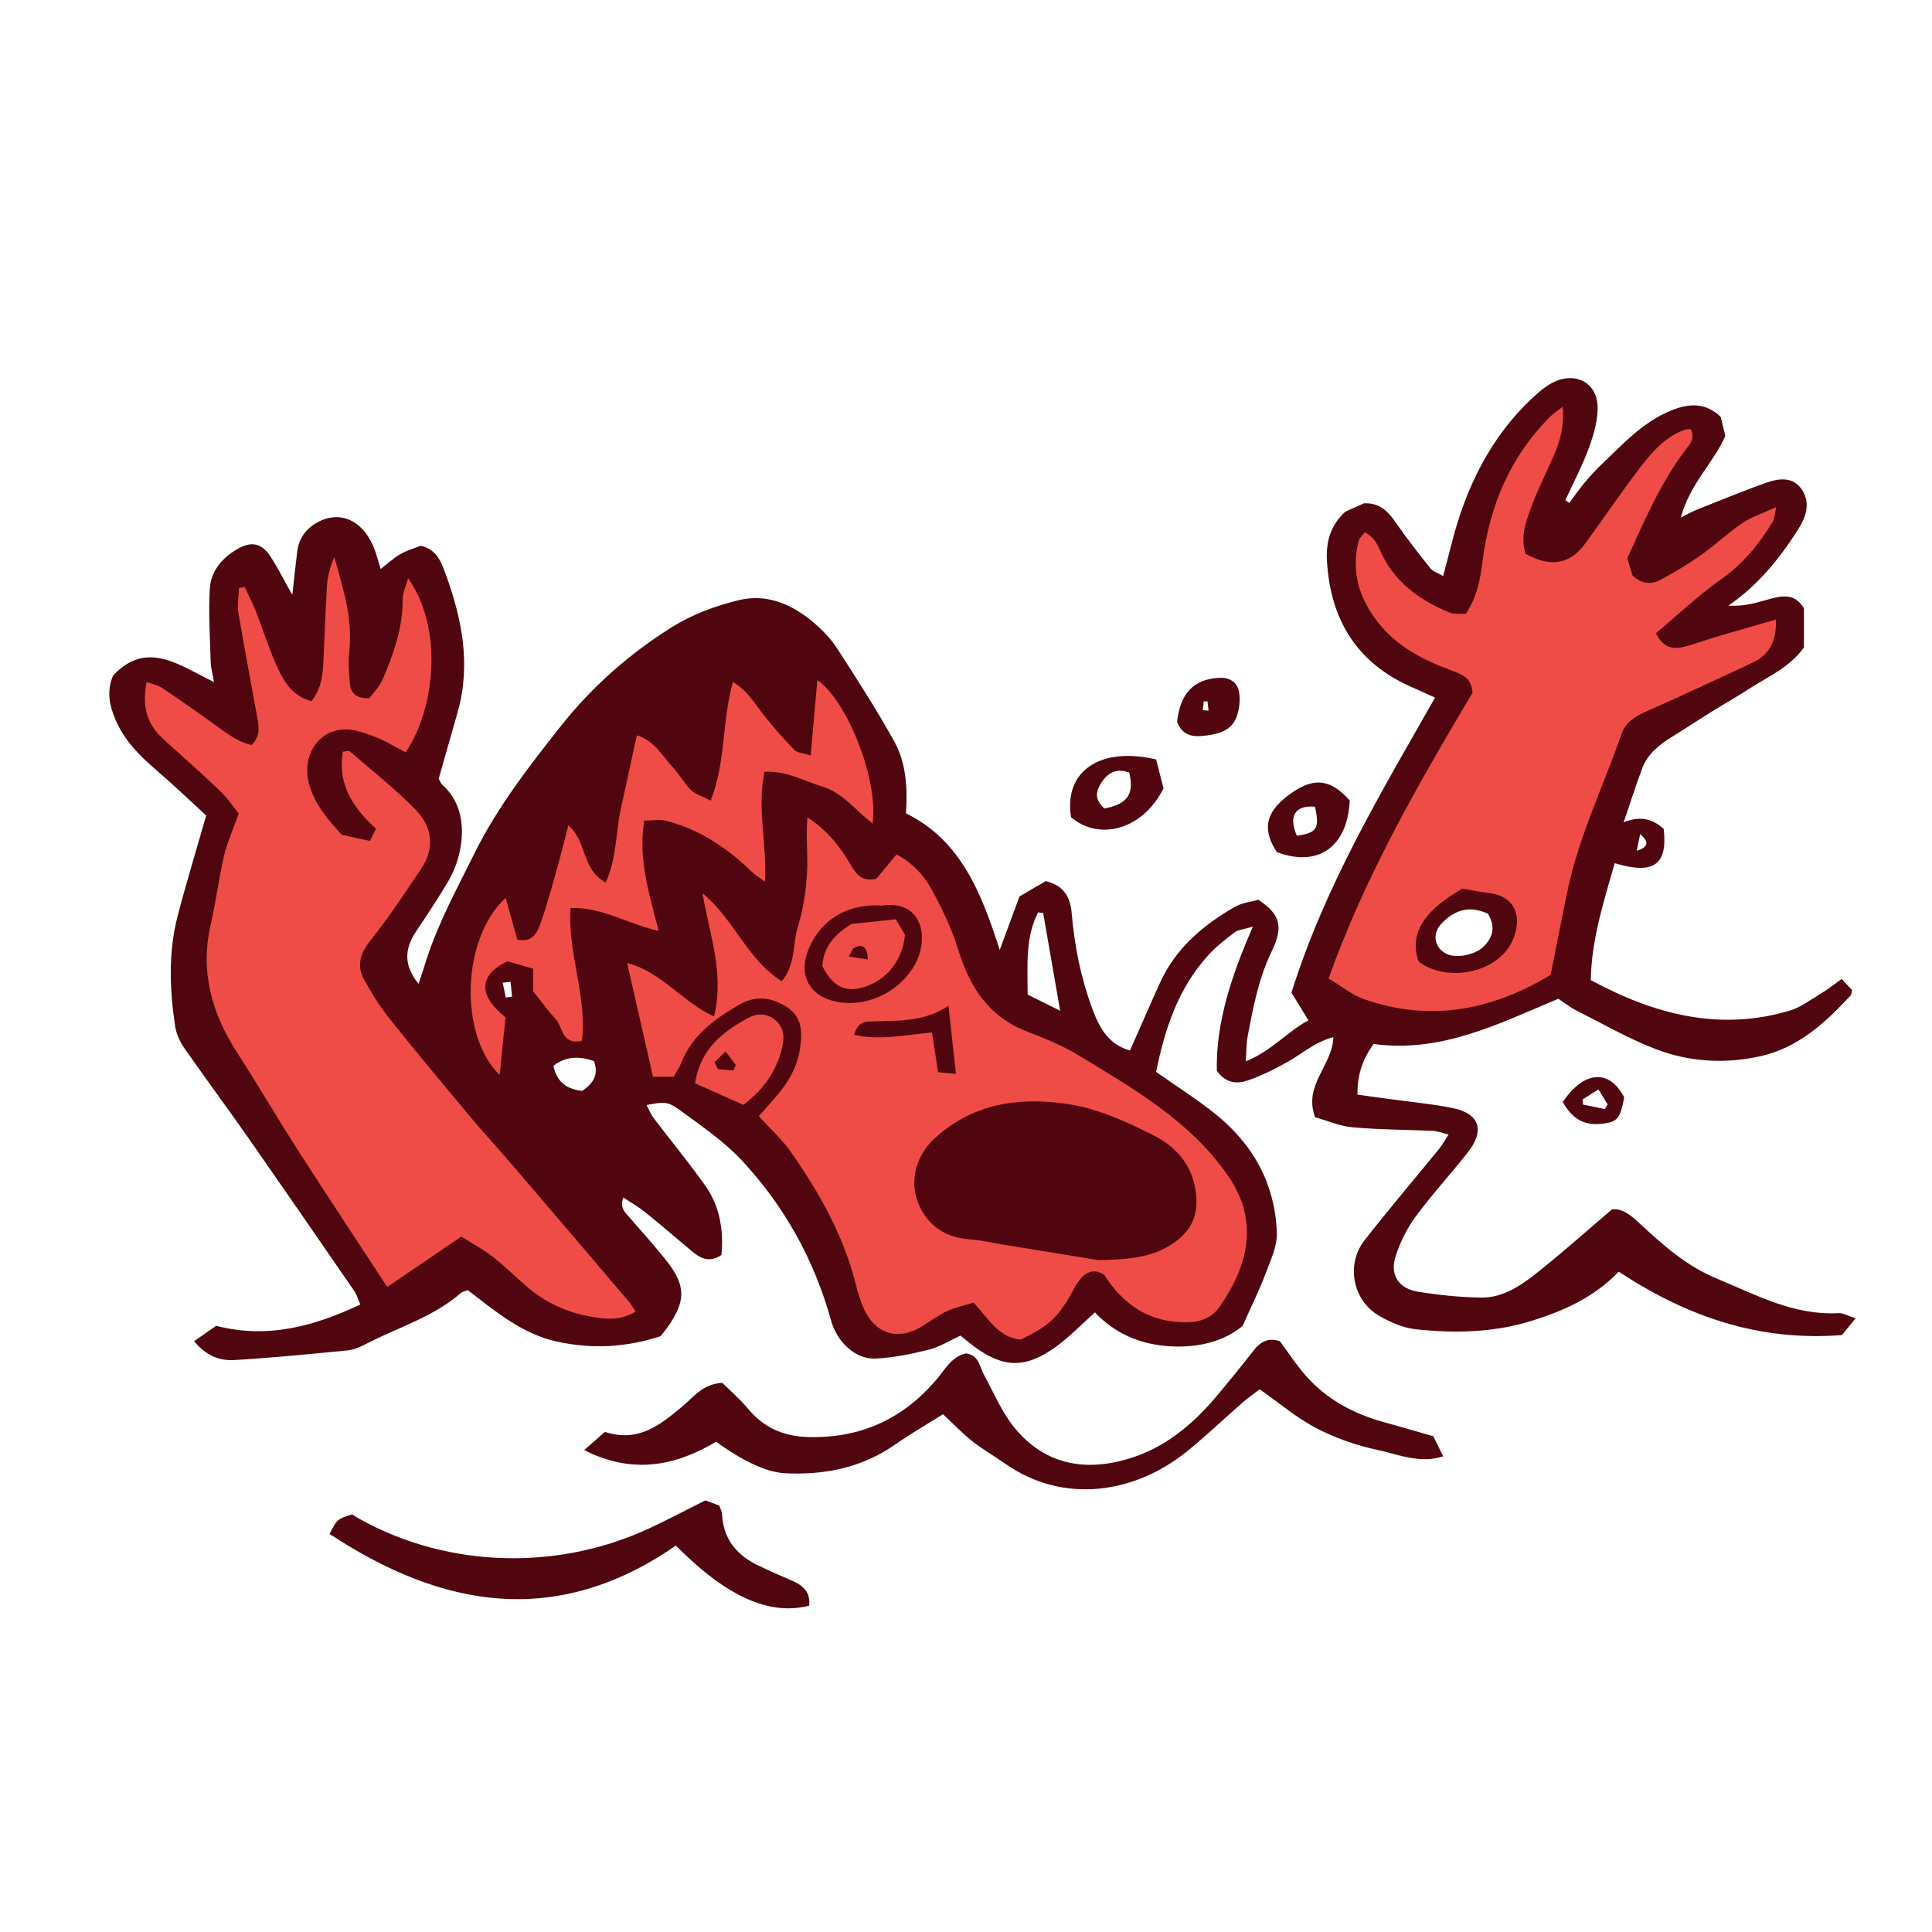 <svg version="1.1" id="svg" xmlns="http://www.w3.org/2000/svg" xmlns:xlink="http://www.w3.org/1999/xlink" x="0px" y="0px"
	 width="200px" height="200px" viewBox="0 0 200 200" enable-background="new 0 0 200 200" xml:space="preserve">
<path class="stroke" fill="#51050f"  fill-rule="evenodd" clip-rule="evenodd" d="M148.381,148.682c0.323,0.666,0.615,1.262,1.015,2.078
	c-2.437,0.793-4.651-0.209-6.821-0.67c-2.174-0.461-4.35-1.227-6.32-2.253c-2.039-1.064-3.832-2.602-5.856-4.019
	c-0.679,0.525-1.278,0.946-1.828,1.425c-1.927,1.681-3.772,3.46-5.765,5.059c-5.238,4.205-12.614,5.542-18.805,1.182
	c-1.107-0.78-2.295-1.454-3.354-2.293c-1.043-0.828-1.969-1.803-3.027-2.79c-1.604,1.009-3.353,2.022-5.01,3.171
	c-3.438,2.385-7.275,3.144-11.361,2.934c-1.905-0.098-4.346-1.247-7.117-3.258c-4.147,2.461-8.587,3.446-13.655,0.863
	c0.865-0.759,1.53-1.344,2.143-1.879c3.542,1.143,5.802-0.795,8.082-2.694c1.136-0.946,2.04-2.27,4.072-2.385
	c0.784,0.78,1.808,1.654,2.657,2.675c1.604,1.923,3.613,2.842,6.093,2.928c5.491,0.192,9.965-1.835,13.491-6.032
	c0.855-1.017,1.509-2.289,2.98-2.62c1.359,0.169,1.412,1.388,1.896,2.275c1.003,1.838,1.827,3.837,3.136,5.432
	c3.118,3.797,7.263,4.569,11.833,3.189c3.724-1.124,6.604-3.521,9.067-6.455c1.305-1.556,2.592-3.127,3.836-4.73
	c0.729-0.938,1.559-1.389,2.747-0.958c0.735,1.006,1.441,2.059,2.231,3.043c2.256,2.804,5.242,4.443,8.674,5.367
	C145.08,147.715,146.732,148.211,148.381,148.682z"/>
<path class="stroke" fill="#51050f"  fill-rule="evenodd" clip-rule="evenodd" d="M69.964,159.999c-12.272,8.51-24.147,6.523-35.845-1.211
	c0.786-1.526,0.786-1.526,2.3-2.017c9.088,5.454,20.825,6.04,30.677,1.497c1.904-0.878,3.758-1.867,5.922-2.949
	c0.342,0.127,0.943,0.352,1.439,0.537c0.144,0.403,0.275,0.612,0.284,0.824c0.104,2.521,1.413,4.227,3.61,5.307
	c1.213,0.596,2.454,1.134,3.695,1.669c1.141,0.492,1.871,1.225,1.715,2.564C79.657,167.266,75.244,165.321,69.964,159.999z"/>
<path class="stroke" fill="#51050f"  fill-rule="evenodd" clip-rule="evenodd" d="M110.877,84.605c-0.779-4.731,2.961-7.361,8.807-5.987
	c0.242,0.959,0.527,2.079,0.761,2.995C118.356,85.798,113.904,87.143,110.877,84.605z M114.336,83.694
	c2.379-0.454,3.1-1.478,2.564-3.714c-1.195-0.453-2.131-0.098-2.846,0.983C113.459,81.865,113.23,82.745,114.336,83.694z"/>
<path class="stroke" fill="#51050f"  fill-rule="evenodd" clip-rule="evenodd" d="M139.723,82.865c-0.226,4.83-3.287,6.947-7.548,5.346
	c-1.501-2.308-1.183-4.043,1.061-5.779C135.836,80.419,137.627,80.517,139.723,82.865z M134.252,86.523
	c2.104-0.319,2.357-0.755,1.879-3.021C134.076,83.352,133.35,84.436,134.252,86.523z"/>
<path class="stroke" fill="#51050f"  fill-rule="evenodd" clip-rule="evenodd" d="M121.851,74.742c0.323-2.973,1.701-4.396,4.271-4.57
	c1.17-0.078,1.97,0.44,2.15,1.494c0.141,0.825,0.016,1.782-0.276,2.575c-0.498,1.345-1.763,1.722-3.069,1.894
	C123.688,76.296,122.498,76.319,121.851,74.742z M124.521,73.521c0.195,0.015,0.393,0.031,0.589,0.046
	c-0.036-0.32-0.072-0.641-0.107-0.96c-0.131,0.003-0.263,0.006-0.392,0.01C124.581,72.917,124.551,73.219,124.521,73.521z"/>
<path class="stroke" fill="#51050f"  fill-rule="evenodd" clip-rule="evenodd" d="M161.777,114.081c2.207-3.276,4.842-3.429,6.359-0.477
	c-0.4,2.135-0.682,2.5-2.08,2.7C164.109,116.581,162.842,115.946,161.777,114.081z M163.828,113.811
	c0.015,0.18,0.031,0.359,0.047,0.538c0.754,0.153,1.506,0.306,2.258,0.458c0.098-0.159,0.195-0.319,0.293-0.479
	c-0.3-0.483-0.6-0.967-0.96-1.548C164.77,113.217,164.299,113.514,163.828,113.811z"/>
<path fill="none" d="M149.207,95.624c-1.017,1.067-0.691,2.571,0.594,3.148c1.004,0.45,2.893,0.076,3.751-0.751
	c1.048-1.006,1.265-2.127,0.479-3.436C151.992,93.652,150.482,94.283,149.207,95.624z"/>
<path class="stroke" fill="#51050f"  fill-rule="evenodd" clip-rule="evenodd" d="M190.338,135.935c-4.648,0.263-8.603-1.917-12.676-3.603
	c-3.102-1.284-5.598-3.507-8.025-5.776c-0.845-0.789-1.715-1.468-2.754-1.37c-2.664,2.268-5.129,4.474-7.715,6.526
	c-1.709,1.356-3.574,2.658-5.879,2.615c-2.17-0.041-4.352-0.26-6.495-0.608c-1.985-0.321-2.924-1.721-2.341-3.599
	c0.457-1.473,1.184-2.936,2.094-4.178c1.688-2.301,3.639-4.409,5.406-6.654c1.779-2.256,1.205-4.013-1.545-4.573
	c-2.128-0.435-4.306-0.629-6.461-0.928c-1.09-0.151-2.182-0.297-3.422-0.466c-0.034-2.12,0.573-3.722,1.668-5.252
	c7,0.968,12.967-2.103,19.123-4.679c0.629,0.414,1.223,0.891,1.887,1.225c2.748,1.384,5.436,2.943,8.301,4.026
	c3.422,1.293,7.049,1.506,10.67,0.713c3.951-0.865,6.76-3.461,9.398-6.295c0.09-0.095,0.08-0.281,0.152-0.569
	c-0.279-0.299-0.611-0.654-1.074-1.149c-0.749,0.535-1.378,1.043-2.064,1.458c-1.087,0.655-2.145,1.476-3.332,1.828
	c-7.332,2.175-14.074,0.346-20.577-3.164c0.071-4.261,1.355-8.157,2.476-12.105c4.047,1.216,5.492,0.171,5.076-3.547
	c-1.205-1.084-2.436-1.358-4.148-0.691c0.725-2.122,1.277-3.888,1.934-5.615c0.561-1.474,1.748-2.412,3.053-3.219
	c1.345-0.832,2.662-1.706,4.003-2.54c1.332-0.828,2.702-1.596,4.016-2.452c1.937-1.262,4.146-2.168,5.654-4.268
	c0-1.316,0-2.729,0-4.05c-0.887-1.506-2.123-1.344-3.432-0.998c-1.3,0.346-2.593,0.832-4.401,0.717
	c3.49-2.347,5.949-5.813,7.365-8.111c0.75-1.219,1.154-2.701,0.17-4.019c-0.925-1.234-2.316-1.039-3.536-0.612
	c-2.476,0.868-4.899,1.879-7.339,2.847c-0.44,0.175-0.855,0.42-1.568,0.777c0.896-3.448,3.377-5.644,4.602-8.443
	c-0.181-0.764-0.338-1.416-0.471-1.979c-1.536-1.449-3.139-1.417-4.905-0.748c-2.999,1.136-5.087,3.432-7.315,5.555
	c-0.652,0.623-1.271,1.287-1.854,1.977c-0.572,0.682-1.077,1.421-1.613,2.135c-0.131-0.101-0.264-0.203-0.396-0.304
	c0.835-1.827,1.788-3.611,2.467-5.494c0.497-1.381,0.938-2.908,0.858-4.341c-0.127-2.263-2.148-3.361-4.254-2.5
	c-0.812,0.332-1.557,0.918-2.215,1.518c-4.614,4.204-7.195,9.561-8.685,15.522c-0.247,0.991-0.517,1.978-0.827,3.161
	c-0.592-0.347-1.055-0.478-1.298-0.783c-1.218-1.525-2.433-3.06-3.54-4.665c-0.809-1.174-1.652-2.155-3.356-2.085
	c-0.634,0.286-1.384,0.625-1.938,0.876c-1.619,1.486-2.002,3.247-1.894,5.098c0.355,6.079,3.099,10.587,8.817,13.07
	c0.738,0.321,1.469,0.664,2.373,1.074c-5.615,9.871-11.371,19.424-14.866,30.538c0.438,0.716,1.071,1.75,1.756,2.868
	c-2.183,1.167-3.791,3.156-6.485,4.248c0.078-1.111,0.057-1.847,0.189-2.553c0.568-3.029,1.141-6.043,2.51-8.868
	c1.234-2.543,0.841-3.843-1.392-5.302c-0.704,0.198-1.646,0.281-2.395,0.707c-3.327,1.895-6.173,4.31-7.798,7.896
	c-1.05,2.315-2.061,4.647-3.098,6.993c-2.256-0.626-3.186-2.395-3.906-4.335c-1.188-3.196-1.848-6.513-2.133-9.9
	c-0.142-1.686-0.846-2.848-2.674-3.301c-0.779,0.455-1.621,0.944-2.725,1.586c-0.588,1.591-1.245,3.372-2.047,5.542
	c-1.93-5.993-4.058-11.363-9.707-14.141c0.17-2.706,0.012-5.241-1.217-7.454c-1.826-3.287-3.866-6.458-5.91-9.618
	c-0.645-0.998-1.512-1.896-2.421-2.671c-2.211-1.884-4.83-3.023-7.702-2.339c-2.383,0.569-4.809,1.458-6.881,2.745
	c-4.428,2.753-8.359,6.207-11.6,10.307c-3.305,4.183-6.572,8.382-8.971,13.236c-1.769,3.58-3.687,7.066-4.916,10.881
	c-0.263,0.819-0.531,1.637-0.836,2.572c-1.516-1.87-1.516-3.561-0.242-5.463c1.171-1.749,2.343-3.502,3.398-5.321
	c1.506-2.601,2.264-7.233-0.684-9.811c-0.158-0.141-0.232-0.38-0.391-0.648c0.643-2.26,1.299-4.567,1.956-6.873
	c1.41-4.946,0.455-9.705-1.257-14.361c-0.418-1.135-0.848-2.478-2.566-2.885c-0.596,0.239-1.396,0.471-2.102,0.87
	c-0.683,0.387-1.267,0.946-2.036,1.54c-0.296-0.93-0.466-1.653-0.753-2.327c-1.173-2.758-3.488-3.757-5.778-2.513
	c-1.2,0.651-1.938,1.652-2.109,3.024c-0.162,1.311-0.298,2.624-0.509,4.493c-0.913-1.621-1.506-2.809-2.224-3.917
	c-0.935-1.442-1.981-1.684-3.464-0.828c-1.576,0.912-2.746,2.284-2.852,4.099c-0.147,2.532,0.023,5.084,0.094,7.627
	c0.014,0.558,0.181,1.111,0.343,2.047c-3.624-1.76-6.948-4.393-10.45-0.683c-0.668,1.602-0.41,3.038,0.254,4.588
	c0.93,2.174,2.49,3.713,4.216,5.199c1.863,1.604,3.638,3.308,5.169,4.711c-1.073,3.751-2.084,7.046-2.951,10.379
	c-0.982,3.778-0.84,7.619-0.262,11.44c0.117,0.782,0.486,1.591,0.943,2.247c2.102,3.025,4.305,5.98,6.415,8.999
	c3.751,5.367,7.468,10.759,11.18,16.152c0.272,0.396,0.403,0.891,0.627,1.403c-4.812,2.264-9.586,3.572-14.926,2.204
	c-0.687,0.481-1.435,1.004-2.276,1.592c1.238,1.517,2.66,2.043,4.166,1.953c3.905-0.234,7.803-0.617,11.696-0.999
	c0.653-0.063,1.315-0.346,1.907-0.656c3.312-1.733,6.994-2.778,9.875-5.314c0.154-0.135,0.406-0.16,0.688-0.264
	c2.841,2.155,5.548,4.512,9.242,5.322c3.646,0.8,7.152,0.597,10.705-0.557c0.207-0.261,0.453-0.547,0.672-0.852
	c2.006-2.808,1.992-4.414-0.165-7.107c-1.177-1.469-2.444-2.864-3.675-4.289c-0.474-0.55-1.103-1.039-0.671-2.116
	c0.836,0.564,1.615,1.011,2.306,1.568c1.582,1.274,3.12,2.603,4.678,3.908c0.898,0.752,1.821,1.369,3.162,0.485
	c0.242-2.566-0.156-5.049-1.688-7.206c-1.697-2.39-3.566-4.655-5.34-6.991c-0.288-0.38-0.462-0.846-0.719-1.329
	c1.839-0.353,2.163-0.419,3.547,0.598c2.176,1.599,4.459,3.149,6.285,5.104c4.43,4.739,7.522,10.309,9.264,16.59
	c0.627,2.255,2.533,4.054,4.613,3.949c1.855-0.094,3.717-0.47,5.523-0.926c1.13-0.285,2.164-0.95,3.258-1.452
	c0.412,0.333,0.757,0.62,1.111,0.895c3.201,2.487,5.568,2.599,8.82,0.228c1.373-1.001,2.564-2.25,3.994-3.526
	c2.068,2.204,4.688,3.313,7.744,3.509c3.087,0.197,5.792-0.612,7.548-2.118c0.991-2.234,1.756-3.761,2.351-5.352
	c0.518-1.388,1.232-2.86,1.184-4.272c-0.172-5.09-2.485-9.223-6.447-12.375c-1.875-1.493-3.914-2.781-6.049-4.283
	c0.896-4.428,2.268-8.666,5.424-12.111c0.808-0.881,1.773-1.629,2.729-2.356c0.343-0.26,0.869-0.281,1.867-0.573
	c-2.254,5.152-3.831,9.952-3.736,14.914c0.955,1.369,2.161,1.361,3.215,1.003c1.473-0.501,2.888-1.229,4.249-1.999
	c1.464-0.827,2.739-2.003,4.599-2.479c-0.066,2.929-3.137,4.934-1.89,8.292c1.198,0.333,2.533,0.917,3.909,1.042
	c2.761,0.252,5.546,0.238,8.319,0.369c0.47,0.022,0.929,0.217,1.592,0.381c-0.431,0.655-0.677,1.11-0.998,1.503
	c-2.563,3.146-5.202,6.235-7.697,9.434c-1.966,2.521-1.233,6.254,1.523,7.835c1.153,0.662,2.481,1.245,3.782,1.384
	c3.976,0.426,7.955,0.354,11.839-0.829c3.405-1.037,6.603-2.464,9.167-5.135c7.029,4.642,14.507,7.235,23.094,6.565
	c0.354-0.43,0.797-0.968,1.431-1.737C191.277,136.211,190.797,135.908,190.338,135.935z M169.789,86.338
	c0.953,0.833,0.856,1.351-0.354,1.735C169.538,87.576,169.639,87.08,169.789,86.338z M149.207,95.624
	c1.275-1.341,2.785-1.972,4.823-1.039c0.786,1.309,0.569,2.43-0.479,3.436c-0.858,0.827-2.747,1.201-3.751,0.751
	C148.516,98.195,148.19,96.691,149.207,95.624z M52.359,103.271c-0.107-0.515-0.215-1.03-0.322-1.545
	c0.271-0.027,0.543-0.055,0.815-0.082c0.052,0.507,0.103,1.015,0.155,1.521C52.791,103.2,52.576,103.235,52.359,103.271z
	 M60.261,112.934c-1.565-0.188-2.624-0.896-2.974-2.605c1.361-1.038,2.743-0.99,4.201-0.488
	C62.015,111.292,61.379,112.173,60.261,112.934z M106.378,102.957c0.007-2.985-0.265-5.862,1.082-8.507
	c0.177,0.023,0.353,0.045,0.528,0.067c0.559,3.216,1.118,6.433,1.758,10.113C108.456,103.99,107.453,103.492,106.378,102.957z"/>
<path fill-rule="evenodd" clip-rule="evenodd" fill="#f04c47" class="fill" d="M42.248,59.854c3.703,5.29,2.773,13.528-0.251,18.025
	c-1.097-0.559-2.183-1.234-3.355-1.673c-1.03-0.385-2.186-0.79-3.237-0.688c-2.617,0.255-4.141,2.838-3.434,5.563
	c0.547,2.109,1.925,3.715,3.418,5.344c0.89,0.193,1.832,0.396,2.907,0.628c0.217-0.431,0.403-0.801,0.634-1.257
	c-2.404-2.172-4.008-4.63-3.434-7.981c0.402-0.041,0.605-0.126,0.682-0.062c2.322,2.019,4.766,3.923,6.9,6.125
	c1.656,1.708,1.963,3.903,0.539,6.018c-1.674,2.491-3.322,5.014-5.194,7.353c-1.073,1.341-1.559,2.613-0.754,4.107
	c0.779,1.442,1.666,2.85,2.686,4.13c2.718,3.413,5.513,6.761,8.312,10.107c1.497,1.789,3.081,3.504,4.599,5.276
	c3.961,4.627,7.911,9.267,11.858,13.907c0.232,0.275,0.408,0.599,0.676,0.997c-1.551,0.974-3.122,0.789-4.641,0.527
	c-2.49-0.431-4.731-1.475-6.654-3.14c-1.195-1.035-2.323-2.152-3.57-3.119c-0.979-0.758-2.094-1.343-3.186-2.029
	c-2.696,1.835-5.152,3.505-7.662,5.214c-3.164-4.838-6.272-9.527-9.312-14.261c-2.111-3.29-4.076-6.674-6.201-9.955
	c-2.648-4.09-3.881-8.415-2.763-13.287c0.538-2.341,0.826-4.74,1.37-7.08c0.319-1.377,0.918-2.688,1.531-4.424
	c-0.525-0.647-1.135-1.579-1.918-2.329c-1.956-1.872-3.996-3.655-5.99-5.486c-1.646-1.512-2.111-3.381-1.622-5.809
	c0.616,0.235,1.188,0.344,1.634,0.643c1.934,1.302,3.849,2.637,5.733,4.009c1.092,0.794,2.165,1.579,3.476,1.877
	c0.964-0.897,0.779-1.883,0.609-2.836c-0.646-3.623-1.352-7.234-1.957-10.863c-0.138-0.824,0.035-1.701,0.064-2.554
	c0.195-0.039,0.389-0.078,0.582-0.118c0.388,0.835,0.819,1.654,1.154,2.509c0.768,1.96,1.383,3.988,2.268,5.892
	c0.684,1.469,1.564,2.914,3.492,3.434c0.973-1.191,1.165-2.581,1.237-3.999c0.132-2.63,0.204-5.266,0.37-7.894
	c0.064-1.015,0.318-2.017,0.762-3.02c0.918,3.239,1.924,6.406,1.549,9.815c-0.123,1.103-0.034,2.241,0.078,3.351
	c0.096,0.933,0.682,1.477,2.002,1.448c0.396-0.552,1.051-1.195,1.384-1.975c1.125-2.63,2.081-5.311,2.063-8.25
	C41.678,61.329,42.049,60.591,42.248,59.854z"/>
<path fill-rule="evenodd" clip-rule="evenodd" fill="#f04c47" class="fill" d="M151.75,63.54c1.139-1.722,1.479-3.52,1.718-5.413
	c0.725-5.745,2.862-10.874,7.037-15.023c0.302-0.301,0.677-0.534,1.271-0.994c0.158,1.918-0.238,3.44-0.869,4.913
	c-0.742,1.729-1.614,3.408-2.275,5.166c-0.625,1.662-1.287,3.373-0.709,5.143c2.618,1.439,4.609,1.084,6.193-1.084
	c1.865-2.552,3.633-5.175,5.547-7.689c1.271-1.669,2.639-3.299,4.715-4.062c0.19-0.07,0.414-0.051,0.65-0.076
	c0.493,0.974-0.106,1.569-0.607,2.231c-2.559,3.396-4.203,7.275-5.964,11.141c0.206,0.674,0.399,1.306,0.554,1.812
	c0.954,0.857,1.934,0.93,2.848,0.438c1.45-0.779,2.875-1.627,4.221-2.575c1.473-1.039,2.791-2.302,4.282-3.314
	c0.941-0.639,2.073-0.995,3.513-1.66c-0.189,0.854-0.182,1.234-0.35,1.508c-1.42,2.327-3.096,4.373-5.384,5.985
	c-2.362,1.665-4.478,3.682-6.72,5.561c0.701,1.421,1.66,1.697,2.762,1.441c1.165-0.271,2.292-0.71,3.443-1.051
	c1.992-0.59,3.99-1.16,6.217-1.805c0.076,2.273-0.711,3.658-2.421,4.462c-3.67,1.725-7.349,3.434-11.057,5.079
	c-1.155,0.512-2.097,1.103-2.532,2.368c-1.843,5.329-4.342,10.432-5.526,15.987c-0.624,2.936-1.185,5.886-1.786,8.887
	c-6.077,3.674-12.443,4.889-19.242,2.55c-1.289-0.442-2.406-1.38-3.746-2.174c3.836-10.745,9.383-20.285,14.904-29.584
	c-0.106-1.575-1.117-1.901-2.132-2.281c-2.917-1.09-5.652-2.445-7.646-4.988c-1.976-2.517-2.812-5.267-2.016-8.417
	c0.079-0.317,0.378-0.579,0.608-0.915c1.176,0.527,1.438,1.568,1.902,2.479c1.486,2.901,3.999,4.629,6.914,5.832
	C150.58,63.63,151.23,63.511,151.75,63.54z M151.383,91.99c-3.553,2.041-5.628,4.36-4.534,7.554c2.737,2.06,7.478,1.328,9.353-1.5
	c0.4-0.604,0.678-1.357,0.787-2.075c0.301-1.973-0.812-3.283-2.799-3.515C153.307,92.352,152.434,92.166,151.383,91.99z"/>
<path fill-rule="evenodd" clip-rule="evenodd" fill="#f04c47" class="fill" d="M69.749,111.46c-0.762,0-1.485,0-2.151,0
	c-0.9-3.961-1.772-7.79-2.679-11.766c3.527,0.886,5.63,3.962,8.993,5.539c1.096-4.487-0.449-8.406-1.189-12.766
	c3.312,2.742,4.604,6.846,8.197,9.103c1.48-1.723,1.107-3.819,1.664-5.597c0.557-1.772,0.842-3.668,0.955-5.528
	c0.114-1.897-0.126-3.816,0.043-5.83c1.997,1.281,3.381,2.997,4.494,4.938c0.57,0.996,1.198,1.745,2.643,1.417
	c0.621-0.751,1.324-1.6,2.084-2.516c1.605,0.835,2.767,2.07,3.553,3.474c1.131,2.02,2.146,4.157,2.829,6.362
	c1.198,3.877,3.146,6.95,7.103,8.481c1.821,0.705,3.668,1.444,5.329,2.454c5.712,3.473,11.554,6.777,15.51,12.491
	c3.409,4.923,1.863,9.657-0.91,13.605c-0.761,1.083-1.981,1.555-3.358,1.566c-3.829,0.031-6.576-1.78-8.57-4.946
	c-1.152-0.701-2.01-0.198-2.68,0.759c-0.473,0.676-0.801,1.453-1.254,2.144c-1.207,1.844-2.164,2.607-4.703,3.829
	c-2.25-0.197-3.27-2.103-4.862-3.828c-0.834,0.257-1.847,0.46-2.757,0.881c-0.949,0.439-1.793,1.103-2.699,1.642
	c-2.424,1.442-4.745,0.707-5.916-1.906c-0.336-0.75-0.59-1.548-0.785-2.347c-1.252-5.129-3.797-9.634-6.787-13.9
	c-0.896-1.277-2.092-2.346-3.29-3.663c0.592-0.676,1.167-1.336,1.744-1.993c1.323-1.5,2.282-3.19,2.542-5.196
	c0.197-1.53,0.196-3.034-1.298-4.049c-1.571-1.067-3.292-1.295-4.908-0.368c-2.558,1.467-4.974,3.158-6.118,6.091
	C70.328,110.52,70.023,110.956,69.749,111.46z M113.686,130.443c3.807-0.042,6.259-0.443,8.372-2.201
	c1.499-1.248,1.954-2.795,1.763-4.601c-0.301-2.87-1.958-4.898-4.43-6.125c-2.809-1.396-5.662-2.748-8.84-3.224
	c-5.061-0.761-9.734-0.075-13.691,3.444c-2.02,1.795-2.801,4.565-1.742,6.97c0.972,2.208,2.793,3.429,5.291,3.593
	c1.192,0.079,2.371,0.369,3.557,0.562C107.594,129.452,111.221,130.042,113.686,130.443z M91.264,93.749
	c-3.68-0.271-6.686,1.694-7.76,5.076c-0.695,2.187,0.316,4.077,2.529,4.729c3.268,0.963,6.939-0.682,8.631-3.618
	C96.244,97.192,95.537,93.09,91.264,93.749z M97.109,110.993c0.541,0.054,1.105,0.109,1.85,0.183
	c-0.271-2.48-0.504-4.606-0.771-7.057c-2.551,1.691-5.139,1.525-7.68,1.609c-0.828,0.027-1.693-0.071-2.084,1.399
	c2.693,0.607,5.32,0.001,8.054-0.248C96.686,108.232,96.877,109.478,97.109,110.993z"/>
<path fill-rule="evenodd" clip-rule="evenodd" fill="#f04c47" class="fill" d="M68.182,96.374c-3.31-0.765-5.904-2.502-9.131-2.371
	c-0.284,4.783,1.744,9.171,1.188,13.745c-2.123,0.449-1.956-1.434-2.714-2.249c-0.816-0.879-1.518-1.867-2.335-2.89
	c0-0.664,0-1.392,0-2.329c-0.937-0.271-1.851-0.536-2.665-0.772c-2.977,1.432-3.061,3.526-0.194,5.805
	c-0.19,1.866-0.394,3.837-0.612,5.967c-4.256-4.171-3.915-14.193,0.627-18.331c0.42,1.504,0.811,2.903,1.203,4.304
	c1.527,0.369,2.047-0.676,2.389-1.613c0.666-1.833,1.162-3.728,1.693-5.608c0.419-1.482,0.783-2.981,1.2-4.585
	c1.952,1.604,1.331,4.525,3.875,5.916c1.157-2.61,1.034-5.201,1.562-7.635c0.539-2.487,1.082-4.973,1.656-7.606
	c1.85,0.555,2.652,2.167,3.78,3.376c0.664,0.711,1.129,1.615,1.826,2.283c0.48,0.46,1.206,0.665,2.043,1.099
	c1.598-4.092,1.146-8.255,2.304-12.283c1.53,0.919,2.295,2.301,3.257,3.513c0.973,1.227,2.012,2.408,3.104,3.527
	c0.3,0.306,0.9,0.318,1.685,0.567c0.243-2.753,0.462-5.253,0.688-7.801c3.104,2.128,6.352,10.378,5.717,14.835
	c-1.795-1.365-3.07-3.168-5.229-3.825c-1.953-0.594-3.766-1.66-5.967-1.518c-0.788,3.905,0.277,7.481,0.064,11.377
	c-0.607-0.45-1.029-0.691-1.363-1.02c-2.516-2.463-5.381-4.354-8.804-5.272c-0.718-0.191-1.528-0.028-2.338-0.028
	C66.039,88.93,67.195,92.456,68.182,96.374z"/>
<path fill-rule="evenodd" clip-rule="evenodd" fill="#f04c47" class="fill" d="M76.945,114.373c-1.682-0.751-3.305-1.478-4.992-2.232
	c0.527-3.5,2.824-5.325,5.516-6.773c0.88-0.473,1.907-0.507,2.766,0.212c0.92,0.774,0.996,1.776,0.729,2.879
	C80.393,110.816,79.141,112.706,76.945,114.373z M75.931,110.819c0.077-0.198,0.154-0.395,0.231-0.592
	c-0.236-0.309-0.473-0.617-1.062-1.385c-0.478,0.477-0.806,0.803-1.135,1.129c0.123,0.237,0.245,0.474,0.367,0.71
	C74.865,110.728,75.396,110.773,75.931,110.819z"/>
<path fill-rule="evenodd" clip-rule="evenodd" fill="#f04c47" class="fill" d="M92.734,95.164c0.424,0.717,0.722,1.218,0.95,1.604
	c-0.371,3.616-2.997,5.257-4.913,5.576c-1.576,0.261-2.686-0.468-3.646-2.335c0.118-2.045,1.353-3.354,3.046-4.369
	C89.632,95.486,91.098,95.333,92.734,95.164z M89.844,99.324c-0.082-1.439-0.615-1.618-1.432-1.194
	c-0.199,0.103-0.279,0.434-0.551,0.894C88.584,99.133,89.082,99.209,89.844,99.324z"/>
</svg>
